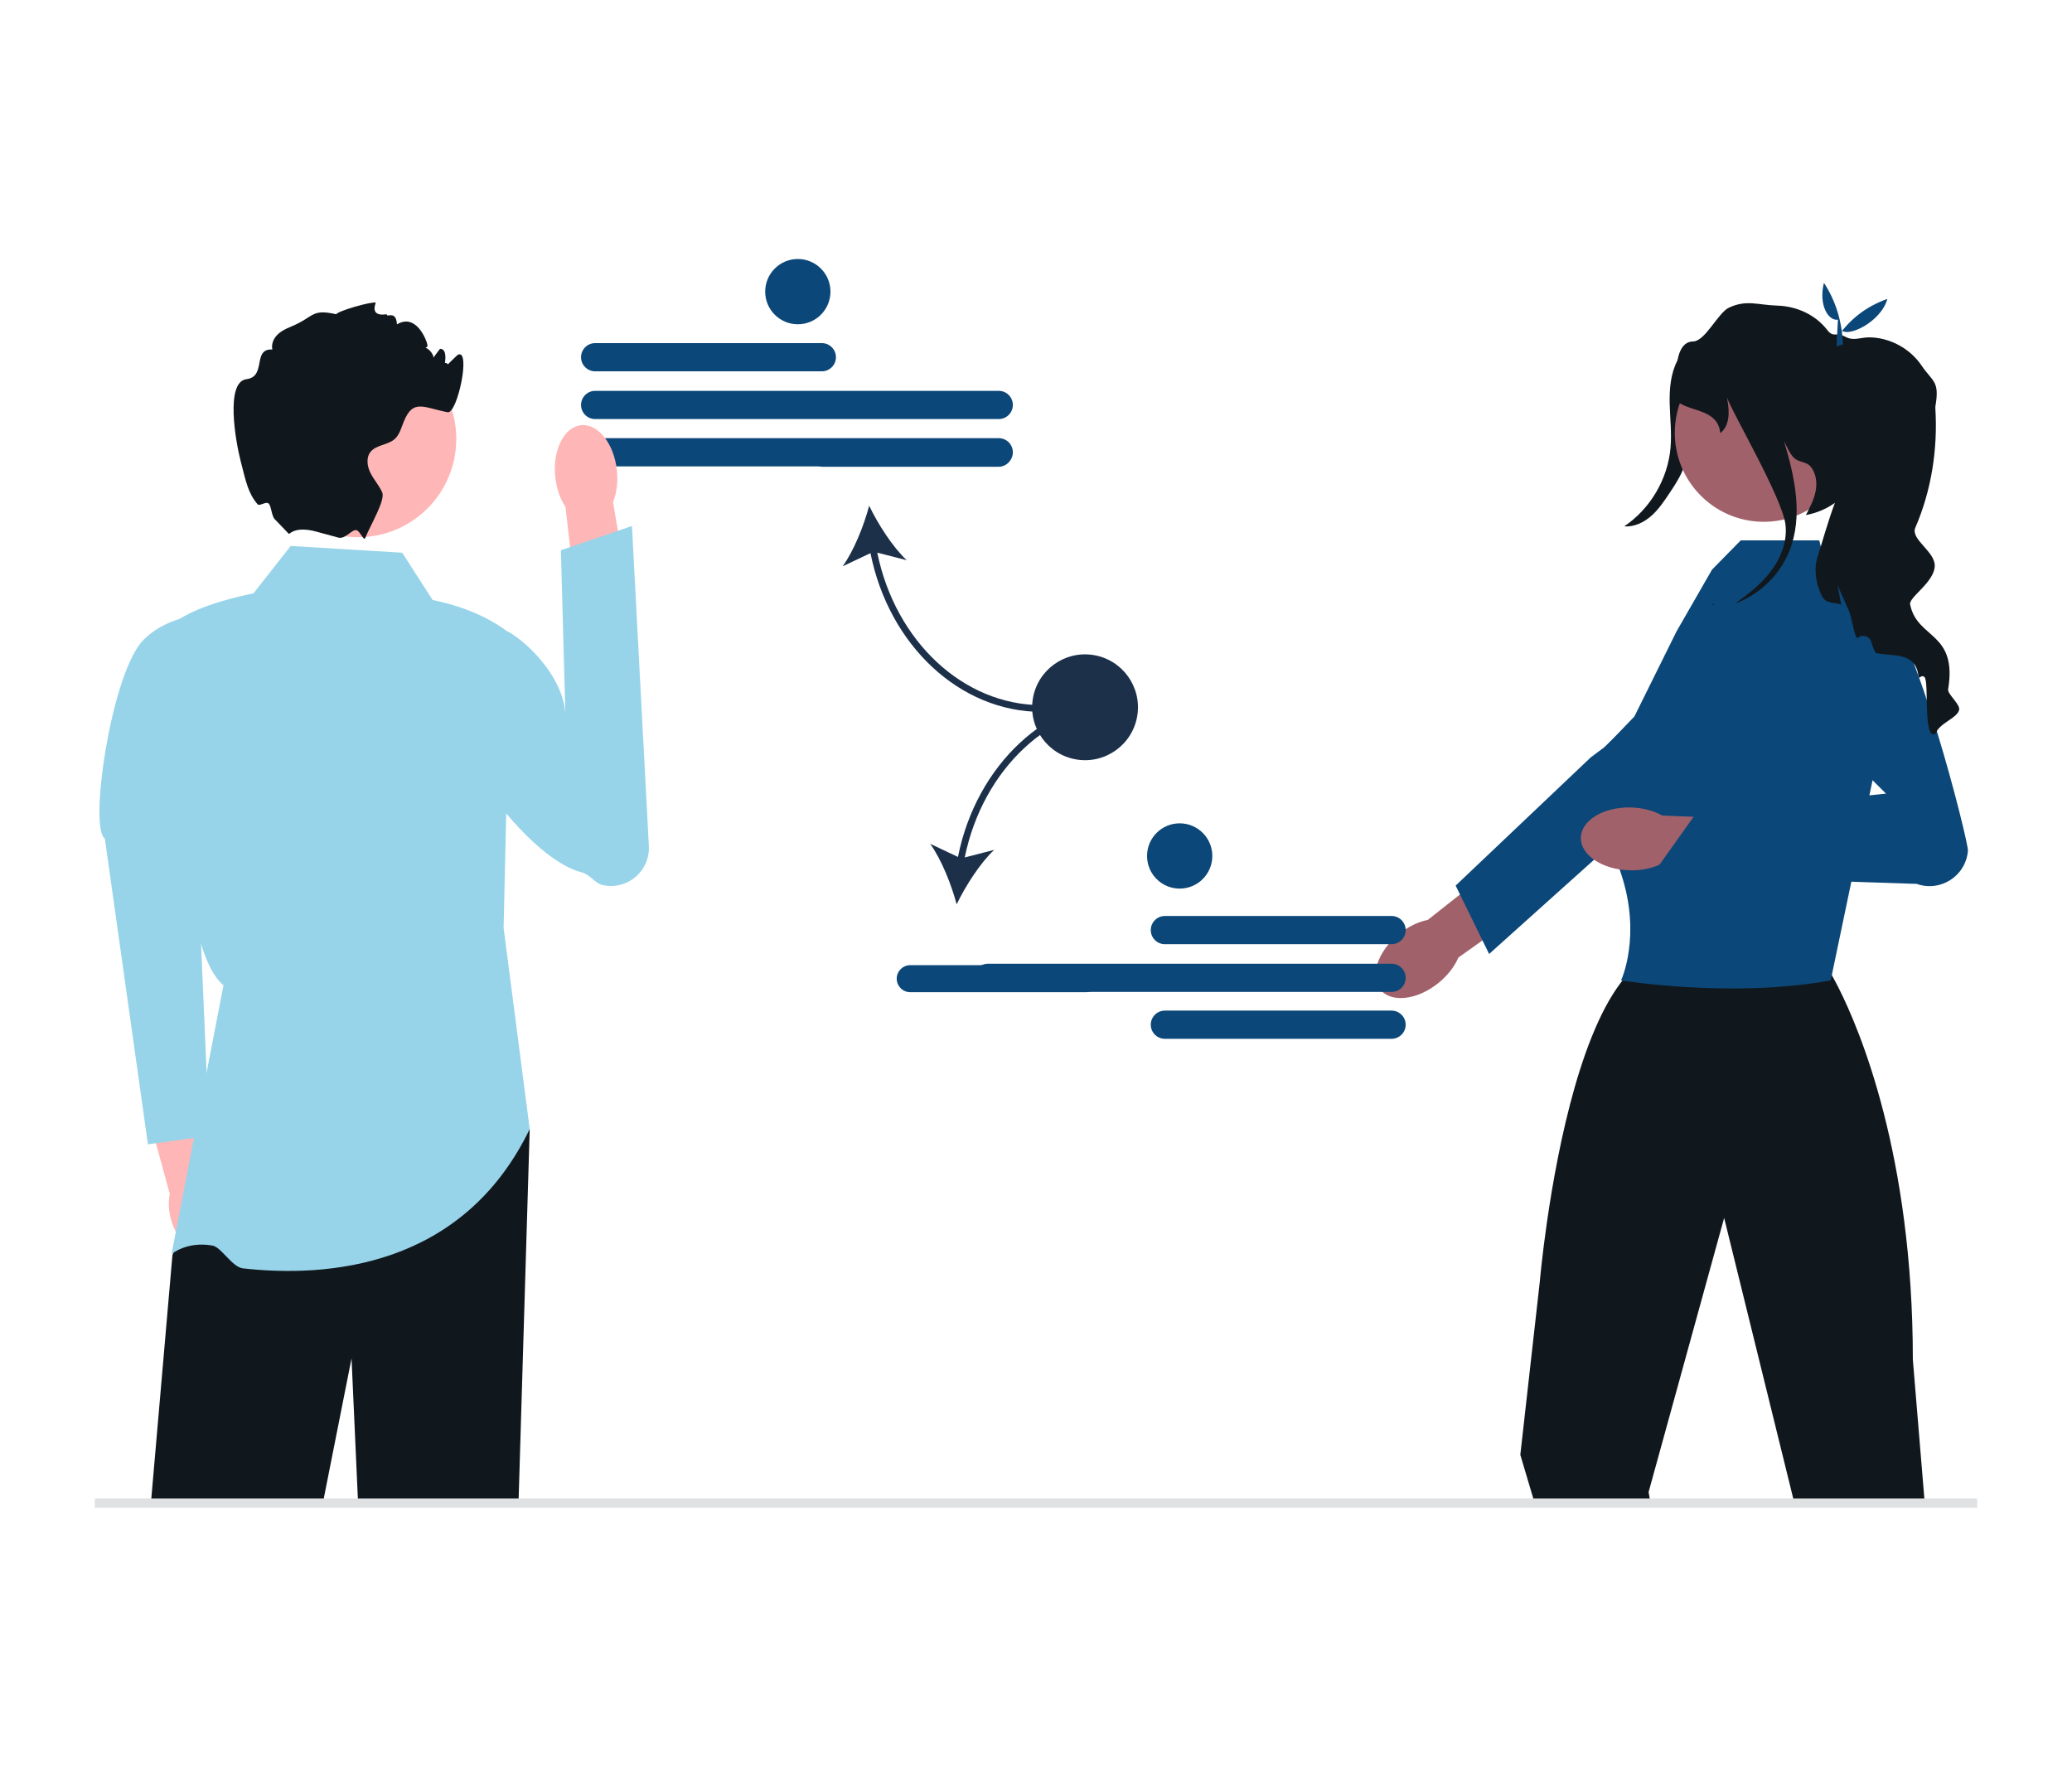 <svg width="448" height="382" viewBox="0 0 448 382" fill="none" xmlns="http://www.w3.org/2000/svg">
<path d="M177.695 80.286H128.681C126.999 80.286 125.631 78.918 125.631 77.236C125.631 75.555 126.999 74.186 128.681 74.186H177.695C179.377 74.186 180.745 75.555 180.745 77.236C180.745 78.918 179.377 80.286 177.695 80.286Z" fill="#0B4778"/>
<path d="M215.947 90.608H128.681C126.999 90.608 125.631 89.239 125.631 87.558C125.631 85.876 126.999 84.508 128.681 84.508H215.947C217.628 84.508 218.996 85.876 218.996 87.558C218.996 89.239 217.628 90.608 215.947 90.608Z" fill="#0B4778"/>
<path d="M215.947 100.837H128.681C126.999 100.837 125.631 99.469 125.631 97.787C125.631 96.105 126.999 94.737 128.681 94.737H215.947C217.628 94.737 218.996 96.105 218.996 97.787C218.996 99.469 217.628 100.837 215.947 100.837Z" fill="#0B4778"/>
<path d="M225.191 153.919V152.458C208.324 152.458 193.595 138.68 189.679 119.487L196.034 121.122C192.96 118.21 189.855 113.335 187.928 109.35C186.791 113.628 184.666 119.003 182.199 122.445L188.212 119.597C192.211 139.564 207.573 153.919 225.191 153.919Z" fill="#1C304A"/>
<path d="M218.811 97.997C218.811 99.609 217.5 100.92 215.888 100.92H177.895C176.284 100.92 174.973 99.609 174.973 97.997C174.973 96.386 176.284 95.075 177.895 95.075H215.888C217.5 95.075 218.811 96.386 218.811 97.997Z" fill="#0B4778"/>
<path d="M47.732 260.796C47.154 258.782 46.163 257.064 44.984 255.839L40.7 236.309L31.361 238.596L36.713 258.161C36.361 259.816 36.431 261.793 37.01 263.807C38.331 268.408 41.802 271.463 44.763 270.632C47.724 269.8 49.053 265.397 47.732 260.796Z" fill="#FFB6B6"/>
<path d="M46.441 132.685C46.441 132.685 36.354 132.337 30.509 138.912C23.813 147.093 19.235 179.147 22.671 181.305L31.982 247.417L45.258 245.593L41.851 166.268L46.441 132.685Z" fill="#97D4EA"/>
<path d="M114.533 244.125L112.116 324.814H77.411L76.008 293.711L69.841 324.814H32.645L37.284 271.346L42.077 260.102L45.321 252.481L114.533 244.125Z" fill="#11181D"/>
<path d="M86.967 119.505L62.855 118.044L54.819 128.273C47.877 129.759 41.608 131.678 37.283 134.849C38.318 165.481 39.045 205.313 48.32 213.027L37.084 271.159C37.084 271.159 40.405 268.313 45.954 269.318C47.87 269.665 50.184 273.983 52.54 274.244C70.637 276.255 99.986 274.187 114.532 244.125L108.886 200.606L110.347 137.041C105.779 133.43 100.099 131.083 93.542 129.734L86.967 119.505Z" fill="#97D4EA"/>
<path d="M133.387 101.722C133.648 104.255 133.316 106.637 132.551 108.547L136.568 132.521L125.104 134.098L122.264 109.61C121.125 107.896 120.313 105.632 120.051 103.099C119.454 97.312 121.954 92.313 125.637 91.933C129.319 91.552 132.789 95.935 133.387 101.722Z" fill="#FFB6B6"/>
<path d="M95.273 138.872C94.073 140.643 94.407 142.633 94.121 145.025C92.904 155.178 112.361 185.181 125.823 188.635C127.59 189.089 128.596 190.994 130.38 191.378C135.662 192.513 140.58 188.32 140.295 182.925L136.638 113.728L121.274 118.968L122.258 154.894C122.16 147.451 115.326 139.873 110.149 136.721C110.149 136.721 99.664 132.394 95.273 138.872Z" fill="#97D4EA"/>
<path d="M77.414 116.153C89.143 116.153 98.652 106.644 98.652 94.915C98.652 83.185 89.143 73.677 77.414 73.677C65.684 73.677 56.176 83.185 56.176 94.915C56.176 106.644 65.684 116.153 77.414 116.153Z" fill="#FFB6B6"/>
<path d="M96.059 79.633C95.876 79.677 98.855 76.774 98.982 76.71C101.904 75.249 98.901 89.533 96.79 89.131C91.595 88.145 89.352 86.187 87.335 91.075C86.773 92.433 86.422 93.968 85.326 94.94C83.821 96.262 81.322 96.153 80.095 97.731C79.108 99.002 79.393 100.872 80.124 102.304C80.855 103.744 81.965 104.964 82.63 106.433C83.375 108.084 80.197 113.337 78.984 116.289V116.296L78.977 116.314C78.655 117.088 77.889 114.857 77.08 114.635C76.113 114.368 74.687 116.653 73.146 116.238C73.139 116.238 73.132 116.23 73.124 116.23C71.656 115.821 70.019 115.383 68.397 114.945H68.39C63.823 113.703 62.669 115.485 62.45 115.434L59.615 112.468C58.642 111.759 58.752 109.473 58.066 108.858C57.505 108.356 56.106 109.517 55.694 109.034C53.673 106.667 53.208 104.298 52.016 99.623C50.928 95.349 48.67 82.555 53.309 81.978C57.686 81.43 54.486 75.337 58.892 75.563C58.628 74.453 59.118 73.262 59.914 72.443C60.703 71.618 61.756 71.106 62.815 70.668C68.039 68.534 67.17 66.701 72.679 67.942C73.227 67.175 80.253 65.175 81.247 65.431C81.32 65.446 79.715 68.564 83.638 67.942C83.492 68.841 85.631 66.892 85.83 70.135C90.015 67.623 92.267 73.634 92.406 74.518C92.589 75.622 90.923 75.059 92.033 75.227C92.691 75.329 93.816 76.666 93.707 77.331C94.181 76.688 94.656 76.053 95.138 75.41C95.226 75.417 95.306 75.432 95.394 75.446C97.615 75.87 95.069 83.131 95.16 80.868C95.329 76.71 98.273 79.143 96.059 79.633Z" fill="#11181D"/>
<path d="M368.092 74.966C367.308 81.415 366.45 87.856 365.52 94.286C365.143 96.898 364.744 99.543 363.693 101.964C362.976 103.616 361.971 105.125 360.972 106.623C359.791 108.395 358.591 110.188 356.988 111.588C355.385 112.988 353.302 113.971 351.18 113.807C356.81 110.017 360.595 103.606 361.192 96.845C361.474 93.667 361.088 90.472 361.014 87.282C360.94 84.093 361.207 80.792 362.679 77.961C364.15 75.13 367.057 72.865 370.247 72.945L368.092 74.966Z" fill="#11181D"/>
<path d="M311.029 212.525C306.447 216.241 300.817 216.89 298.452 213.974C296.087 211.059 297.884 205.683 302.466 201.967C304.471 200.34 306.678 199.302 308.723 198.892L328.334 183.391L335.413 192.748L315.329 207.037C314.506 208.954 313.034 210.898 311.029 212.525Z" fill="#A0616A"/>
<path d="M314.733 191.481L343.953 163.754L346.876 161.563C346.876 161.563 363.649 145.221 367.993 144.846C369.832 144.688 371.672 145.147 373.222 146.154C375.726 147.777 377.022 150.45 377.022 153.143C377.022 155.394 376.116 157.656 374.26 159.321L347.509 183.337L336.128 193.552L321.975 206.261L320.536 203.33L315.671 193.4L314.733 191.481Z" fill="#0B4778"/>
<path d="M377.212 172.717L347.955 181.678C352.853 183.058 354.904 212.905 350.346 213.832C350.346 213.832 398.834 217.281 396.189 213.832C392.963 209.628 397.289 181.69 399.351 181.678L377.212 172.717Z" fill="#A0616A"/>
<path d="M416.145 324.817L413.588 293.955C413.588 282.915 412.872 272.942 411.725 264.05C407.129 228.358 395.607 210.063 395.607 210.063H352.499C352.441 210.129 352.382 210.18 352.324 210.246L352.316 210.253C342.146 220.942 336.856 247.822 334.503 264.05C333.386 271.773 332.933 277.085 332.933 277.085L328.717 314.552L331.764 324.817H356.846L356.452 322.618L372.592 264.05L372.789 263.334L372.964 264.05L387.928 324.817L416.145 324.817Z" fill="#11181D"/>
<path d="M353.382 154.914L362.491 136.525L370.167 123.166L376.374 116.841H393.36L394.941 123.166L404.43 128.437L407.786 154.793L395.829 211.977C374.5 215.909 350.5 211.977 350.5 211.977C350.5 211.977 355 202.409 350.5 188.909C346 175.409 344.368 166.675 344.368 166.675L343.988 164.682L353.382 154.914Z" fill="#0B4778"/>
<path d="M352.288 188.177C346.392 188.01 341.698 184.832 341.805 181.08C341.911 177.327 346.777 174.421 352.674 174.588C355.255 174.662 357.606 175.312 359.424 176.334L384.401 177.357L383.671 189.067L359.127 186.817C357.253 187.734 354.87 188.25 352.288 188.177Z" fill="#A0616A"/>
<path d="M384.23 148.205L407.79 171.596L366.752 175.799L357.215 189.213L414.415 191.11C419.576 192.948 425.074 189.381 425.498 183.919C425.642 182.075 413.89 135.279 406.776 130.935C398.438 125.843 384.23 148.205 384.23 148.205Z" fill="#0B4778"/>
<path d="M400.596 93.889C400.767 83.265 392.293 74.513 381.668 74.342C371.044 74.17 362.292 82.644 362.121 93.269C361.949 103.893 370.423 112.645 381.048 112.817C391.672 112.988 400.424 104.514 400.596 93.889Z" fill="#A0616A"/>
<path d="M423.592 153.525C423.11 155.352 419.355 156.295 418.478 158.64C415.687 160.233 417.199 147.22 416.074 146.365C415.204 145.715 414.971 147.286 414.773 145.934C414.028 140.863 409.155 141.996 405.545 141.178C405.136 140.381 404.822 139.607 404.618 138.854C404.252 137.495 402.586 137.02 401.6 138.021C401.154 137.627 400.833 136.231 400.519 134.836C400.292 133.82 400.066 132.805 399.803 132.162L397.289 126.492L398.1 130.715C396.456 130.123 394.798 130.737 393.841 128.706C392.613 126.097 392.124 123.043 393.015 120.303C393.826 117.819 395.192 112.843 396.734 108.723C394.988 109.987 392.891 110.907 390.458 111.368C391.32 109.731 392.197 108.065 392.562 106.246C392.92 104.426 392.701 102.403 391.546 100.956C390.597 99.765 389.194 100.065 388.01 99.107C387.089 98.362 386.293 96.455 385.738 95.41C388.105 103.279 389.895 111.638 386.885 119.149C384.803 124.351 380.419 128.581 375.158 130.503C377.956 128.501 380.689 126.368 382.786 123.65C385.029 120.734 386.49 117.052 386.045 113.399C385.343 107.663 374.705 89.521 373.397 85.956C374.113 89.441 373.836 92.159 371.951 93.657C371.461 88.601 365.952 89.061 362.949 87.037C362.949 87.037 360.626 73.908 366.076 73.827C368.707 73.791 371.461 67.609 373.85 66.506C377.664 64.745 380.002 65.944 384.233 66.075C388.456 66.199 392.511 68.019 395.09 71.358C396.442 73.104 396.938 71.716 398.97 72.804C400.899 73.835 402.199 72.877 404.384 72.943C408.76 73.06 413.005 75.398 415.46 79.015C417.915 82.639 419.428 82.303 418.456 87.907C418.441 87.972 418.441 88.104 418.456 88.301C418.989 97.127 417.623 105.975 414.123 114.1C413.042 116.599 418.331 119.178 418.324 122.298C418.316 125.922 412.479 129.224 413.02 130.773C414.569 138.233 423.271 136.575 421.218 149.061C421.05 150.077 423.914 152.305 423.592 153.525Z" fill="#11181D"/>
<path d="M370.29 130.679C370.451 130.628 370.612 130.57 370.772 130.504C370.568 130.65 370.371 130.789 370.166 130.935L370.29 130.679Z" fill="#11181D"/>
<path d="M397.392 69.122C395.299 69.433 393.173 65.961 394.362 61.145C396.951 65.105 398.275 69.563 398.483 74.459L397.088 74.892L397.392 69.122Z" fill="#0B4778"/>
<path d="M408.086 64.628C406.658 69.689 399.405 73.076 398.123 71.315L397.977 74.333L397.08 73.179C399.681 69.311 403.227 66.343 408.086 64.628Z" fill="#0B4778"/>
<path d="M248.816 201.1C248.816 199.419 250.185 198.051 251.866 198.051H300.881C302.562 198.051 303.931 199.419 303.931 201.1C303.931 202.782 302.562 204.15 300.881 204.15H251.866C250.185 204.15 248.816 202.782 248.816 201.1Z" fill="#0B4778"/>
<path d="M248.816 221.558C248.816 219.877 250.185 218.509 251.866 218.509H300.881C302.562 218.509 303.931 219.877 303.931 221.558C303.931 223.24 302.562 224.608 300.881 224.608H251.866C250.185 224.608 248.816 223.24 248.816 221.558Z" fill="#0B4778"/>
<path d="M213.614 214.472C211.933 214.472 210.564 213.104 210.564 211.422C210.564 209.741 211.933 208.373 213.614 208.373H300.88C302.562 208.373 303.93 209.741 303.93 211.422C303.93 213.104 302.562 214.472 300.88 214.472H213.614Z" fill="#0B4778"/>
<path d="M207.126 185.284L201.113 182.436C203.58 185.878 205.705 191.253 206.842 195.531C208.769 191.546 211.874 186.671 214.948 183.759L208.593 185.394C212.509 166.201 227.238 152.423 244.105 152.423V150.962C226.487 150.962 211.125 165.317 207.126 185.284Z" fill="#1C304A"/>
<path d="M234.803 214.528H196.809C195.198 214.528 193.887 213.217 193.887 211.605C193.887 209.994 195.198 208.683 196.809 208.683H234.803C236.414 208.683 237.725 209.994 237.725 211.605C237.725 213.217 236.414 214.528 234.803 214.528Z" fill="#0B4778"/>
<path d="M245.899 154.757C246.911 148.521 242.676 142.644 236.44 141.632C230.203 140.62 224.327 144.856 223.315 151.092C222.303 157.329 226.538 163.205 232.775 164.217C239.011 165.229 244.887 160.994 245.899 154.757Z" fill="#1C304A"/>
<path d="M172.503 70.112C176.4 70.112 179.559 66.953 179.559 63.056C179.559 59.159 176.4 56 172.503 56C168.606 56 165.447 59.159 165.447 63.056C165.447 66.953 168.606 70.112 172.503 70.112Z" fill="#0B4778"/>
<path d="M255.066 192.129C258.963 192.129 262.122 188.97 262.122 185.073C262.122 181.176 258.963 178.017 255.066 178.017C251.169 178.017 248.01 181.176 248.01 185.073C248.01 188.97 251.169 192.129 255.066 192.129Z" fill="#0B4778"/>
<rect x="20.5" y="324" width="407" height="2" fill="#DFE1E2"/>
</svg>
